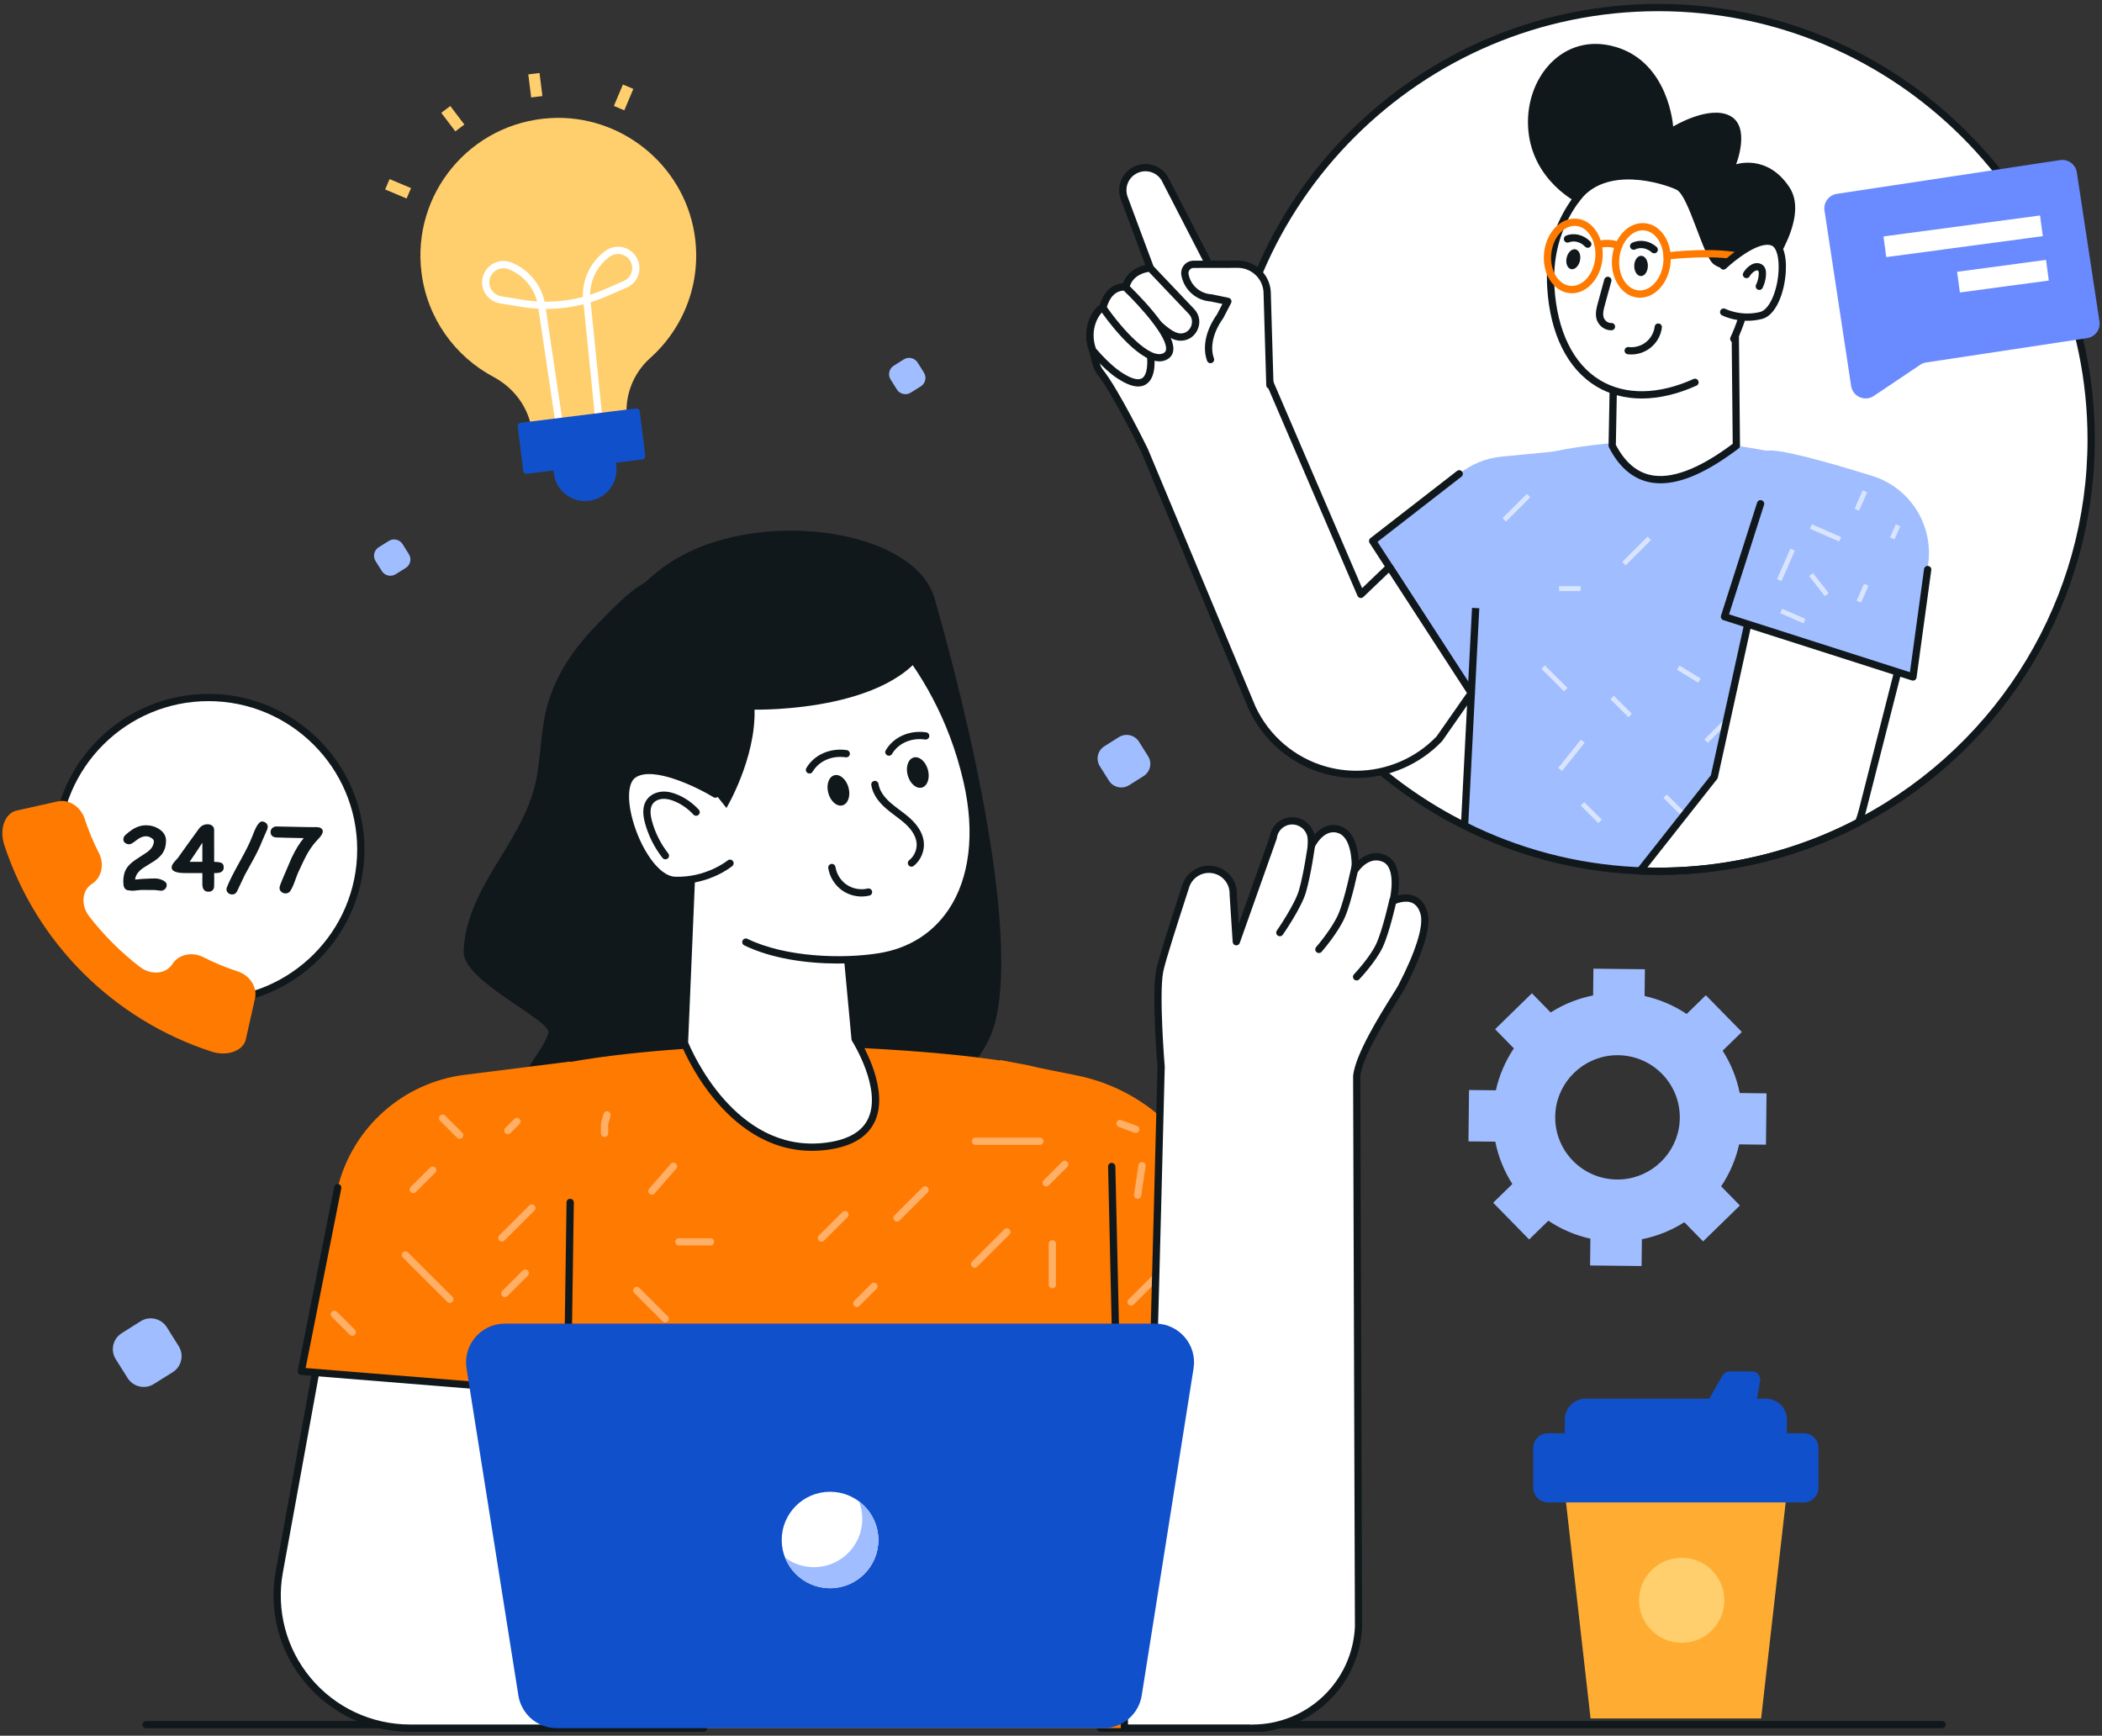 <svg width="379" height="313" viewBox="0 0 379 313" fill="none" xmlns="http://www.w3.org/2000/svg">
<rect x="0" y="0" width="379" height="313" fill="#333333" stroke="none"/>
<g clip-path="url(#clip0_3548_15588)">
<path d="M350.168 311.659H26.342C25.979 311.659 25.686 311.366 25.686 311.004C25.686 310.642 25.979 310.35 26.342 310.35H350.168C350.531 310.35 350.824 310.644 350.824 311.004C350.824 311.366 350.531 311.659 350.168 311.659Z" fill="#11181C"/>
<path d="M317.537 309.891L322.599 265.358H281.725L286.786 309.891H317.537Z" fill="#FFAD32"/>
<path d="M325.217 270.931H279.104C277.637 270.931 276.448 269.745 276.448 268.281V261.108C276.448 259.644 277.637 258.458 279.104 258.458H325.217C326.685 258.458 327.874 259.644 327.874 261.108V268.281C327.874 269.745 326.685 270.931 325.217 270.931Z" fill="#1150CB"/>
<path d="M318.388 264.694H285.933C283.835 264.694 282.135 262.997 282.135 260.904V256.009C282.135 253.915 283.837 252.219 285.933 252.219H318.388C320.487 252.219 322.187 253.917 322.187 256.009V260.904C322.187 262.997 320.487 264.694 318.388 264.694Z" fill="#1150CB"/>
<path d="M306.348 255.447H316.187L317.361 249.112C317.535 248.172 316.813 247.305 315.855 247.305H311.886C311.336 247.305 310.827 247.599 310.553 248.078L306.348 255.447Z" fill="#1150CB"/>
<path d="M303.219 296.252C307.464 296.252 310.906 292.817 310.906 288.581C310.906 284.345 307.464 280.911 303.219 280.911C298.973 280.911 295.531 284.345 295.531 288.581C295.531 292.817 298.973 296.252 303.219 296.252Z" fill="#FFCE6D"/>
<path d="M107.468 112.83C103.369 117.029 99.966 122.066 98.538 127.752C97.353 132.468 97.559 137.454 96.309 142.153C94.919 147.375 91.819 151.944 89.041 156.583C86.264 161.222 83.706 166.255 83.603 171.656C83.501 177.057 99.688 184.058 98.867 186.348C98.047 188.638 96.46 190.559 95.195 192.638C93.931 194.717 92.953 197.188 93.547 199.546C94.209 202.176 96.721 204.019 99.359 204.67C101.997 205.321 104.765 204.994 107.457 204.636C115.502 203.562 123.763 202.136 130.607 197.786C137.454 193.438 143.353 192.206 141.997 184.222C140.906 177.806 135.875 171.835 137.461 165.523C139.025 159.298 146.111 156.391 150.148 151.391C154.052 146.558 154.894 139.648 152.956 133.751C151.018 127.852 146.55 122.971 141.199 119.806C135.848 116.64 129.66 115.084 123.466 114.512C122.019 114.378 120.52 114.282 119.233 113.611C113.649 110.69 122.547 106.687 118.758 104.689C116.164 103.322 109.238 111.017 107.468 112.83Z" fill="#11181C"/>
<path d="M168.384 107.543C168.384 107.543 184.372 160.997 179.676 183.337C174.293 208.943 123.39 203.453 110.251 191.308C97.113 179.162 145.96 135.896 145.96 135.896L168.384 107.543Z" fill="#11181C"/>
<path d="M225.405 244.943L235.47 301.747C236.383 306.903 232.408 311.631 227.162 311.631H198.422L189.604 241.425L224.522 244.943" fill="white"/>
<path d="M227.162 312.285H198.422C198.092 312.285 197.812 312.04 197.772 311.712L188.954 241.506C188.929 241.308 188.995 241.109 189.135 240.966C189.275 240.825 189.472 240.751 189.67 240.772L224.588 244.292C224.734 244.307 224.863 244.367 224.963 244.458C225.052 244.379 225.163 244.32 225.29 244.298C225.645 244.237 225.988 244.473 226.05 244.828L236.114 301.632C236.583 304.281 235.859 306.982 234.127 309.042C232.397 311.104 229.858 312.285 227.162 312.285ZM199.003 310.976H227.162C229.468 310.976 231.641 309.965 233.123 308.201C234.606 306.437 235.226 304.128 234.823 301.862L224.84 245.518C224.726 245.58 224.594 245.611 224.456 245.596L190.358 242.158L199.003 310.976Z" fill="#11181C"/>
<path d="M227.523 247.935L218.553 215.042C214.709 204.228 205.46 196.22 194.189 193.945L180.319 191.146L186.102 247.935H227.523Z" fill="#FF7A00"/>
<path opacity="0.4" d="M205.121 216.183C205.089 216.183 205.057 216.181 205.025 216.176C204.666 216.123 204.418 215.789 204.473 215.432L205.265 210.107C205.318 209.748 205.653 209.501 206.01 209.556C206.369 209.609 206.617 209.943 206.562 210.299L205.77 215.625C205.721 215.949 205.441 216.183 205.121 216.183ZM204.785 204.304C204.709 204.304 204.634 204.291 204.558 204.264L201.727 203.225C201.387 203.1 201.213 202.723 201.338 202.384C201.463 202.044 201.841 201.87 202.181 201.995L205.012 203.034C205.352 203.159 205.526 203.536 205.401 203.876C205.303 204.14 205.051 204.304 204.785 204.304ZM203.949 235.441C203.781 235.441 203.612 235.376 203.486 235.248C203.229 234.992 203.229 234.578 203.486 234.322L207.751 230.066C208.007 229.809 208.423 229.809 208.68 230.066C208.937 230.323 208.937 230.736 208.68 230.992L204.414 235.248C204.284 235.378 204.117 235.441 203.949 235.441Z" fill="white"/>
<path d="M227.523 248.589H186.102C185.766 248.589 185.484 248.335 185.45 248.001L182.011 214.234C181.975 213.874 182.238 213.553 182.597 213.518C182.958 213.486 183.279 213.742 183.317 214.102L186.696 247.28H226.664L217.92 215.214C217.825 214.865 218.031 214.504 218.381 214.41C218.731 214.316 219.092 214.521 219.187 214.87L228.156 247.763C228.209 247.959 228.169 248.171 228.045 248.333C227.92 248.493 227.727 248.589 227.523 248.589Z" fill="#11181C"/>
<path d="M138.429 188.563C129.773 188.618 112.885 189.384 99.677 192.094C91.446 193.785 92.766 200.614 91.945 208.958L86.436 311.63H202.745L200.449 210.356C200.243 201.35 193.769 193.715 184.902 192.013C170.587 189.267 147.752 188.504 138.429 188.563Z" fill="#FF7A00"/>
<g opacity="0.4">
<path d="M117.546 215.442C117.393 215.442 117.24 215.389 117.117 215.281C116.843 215.044 116.812 214.631 117.051 214.357L120.934 209.886C121.171 209.613 121.586 209.582 121.861 209.82C122.135 210.058 122.165 210.471 121.927 210.744L118.043 215.215C117.913 215.366 117.729 215.442 117.546 215.442ZM128.111 224.593H122.409C122.046 224.593 121.753 224.301 121.753 223.939C121.753 223.576 122.046 223.284 122.409 223.284H128.111C128.474 223.284 128.768 223.576 128.768 223.939C128.768 224.299 128.474 224.593 128.111 224.593ZM161.734 220.284C161.566 220.284 161.398 220.22 161.271 220.092C161.014 219.835 161.014 219.422 161.271 219.166L166.338 214.11C166.596 213.853 167.01 213.853 167.267 214.11C167.524 214.367 167.524 214.78 167.267 215.036L162.2 220.092C162.071 220.22 161.903 220.284 161.734 220.284ZM187.484 206.46H175.89C175.527 206.46 175.234 206.168 175.234 205.806C175.234 205.443 175.527 205.151 175.89 205.151H187.484C187.848 205.151 188.141 205.443 188.141 205.806C188.141 206.166 187.848 206.46 187.484 206.46ZM175.734 228.613C175.565 228.613 175.397 228.549 175.27 228.421C175.013 228.164 175.013 227.751 175.27 227.495L181.086 221.692C181.343 221.435 181.757 221.435 182.015 221.692C182.272 221.948 182.272 222.361 182.015 222.618L176.199 228.421C176.07 228.549 175.902 228.613 175.734 228.613ZM148.106 223.925C147.938 223.925 147.769 223.861 147.643 223.733C147.386 223.476 147.386 223.063 147.643 222.807L151.889 218.57C152.147 218.313 152.561 218.313 152.818 218.57C153.075 218.826 153.075 219.239 152.818 219.496L148.571 223.733C148.443 223.861 148.274 223.925 148.106 223.925ZM109.002 205.032C108.639 205.032 108.346 204.74 108.346 204.378V202.683C108.346 202.625 108.353 202.568 108.368 202.512L108.815 200.876C108.911 200.527 109.272 200.32 109.62 200.416C109.97 200.51 110.176 200.871 110.081 201.22L109.658 202.77V204.378C109.658 204.74 109.365 205.032 109.002 205.032ZM119.932 238.47C119.764 238.47 119.596 238.406 119.469 238.278L114.349 233.171C114.092 232.915 114.092 232.501 114.349 232.245C114.604 231.988 115.02 231.988 115.277 232.245L120.397 237.352C120.654 237.608 120.654 238.021 120.397 238.278C120.267 238.406 120.098 238.47 119.932 238.47ZM154.489 235.69C154.321 235.69 154.153 235.625 154.026 235.497C153.769 235.241 153.769 234.827 154.026 234.571L157.102 231.502C157.359 231.245 157.773 231.245 158.031 231.502C158.288 231.758 158.288 232.171 158.031 232.428L154.954 235.497C154.826 235.625 154.657 235.69 154.489 235.69ZM148.972 261.501C148.804 261.501 148.635 261.437 148.509 261.308L141.759 254.573C141.502 254.317 141.502 253.904 141.759 253.647C142.016 253.391 142.43 253.391 142.687 253.647L149.437 260.382C149.694 260.639 149.694 261.052 149.437 261.308C149.309 261.437 149.14 261.501 148.972 261.501ZM174.75 256.794C174.582 256.794 174.414 256.73 174.287 256.601C174.03 256.345 174.03 255.932 174.287 255.675L177.511 252.459C177.768 252.202 178.184 252.202 178.439 252.459C178.696 252.715 178.696 253.128 178.439 253.385L175.215 256.601C175.087 256.73 174.919 256.794 174.75 256.794ZM115.183 262.868C115.014 262.868 114.846 262.804 114.719 262.676C114.462 262.419 114.462 262.006 114.719 261.75L117.476 258.999C117.731 258.743 118.147 258.743 118.404 258.999C118.661 259.256 118.661 259.669 118.404 259.925L115.648 262.676C115.519 262.804 115.351 262.868 115.183 262.868ZM134.406 255.292C134.237 255.292 134.069 255.228 133.942 255.1L128.501 249.669C128.244 249.412 128.244 248.999 128.501 248.742C128.758 248.486 129.172 248.486 129.429 248.742L134.871 254.174C135.128 254.43 135.128 254.843 134.871 255.1C134.742 255.228 134.574 255.292 134.406 255.292ZM187.362 281.624C186.999 281.624 186.706 281.33 186.706 280.969V273.435C186.706 273.072 186.999 272.78 187.362 272.78C187.725 272.78 188.018 273.074 188.018 273.435V280.969C188.018 281.332 187.723 281.624 187.362 281.624ZM176.348 295.505C176.18 295.505 176.011 295.441 175.885 295.312L171.852 291.288C171.595 291.032 171.595 290.619 171.852 290.362C172.109 290.106 172.523 290.106 172.78 290.362L176.813 294.386C177.07 294.643 177.07 295.056 176.813 295.312C176.685 295.441 176.516 295.505 176.348 295.505ZM159.354 297.87H150.927C150.564 297.87 150.271 297.576 150.271 297.216C150.271 296.856 150.564 296.561 150.927 296.561H159.354C159.717 296.561 160.01 296.856 160.01 297.216C160.01 297.576 159.717 297.87 159.354 297.87ZM120.305 279.758C120.136 279.758 119.968 279.694 119.841 279.566C119.584 279.309 119.584 278.896 119.841 278.639L127.905 270.594C128.162 270.337 128.577 270.337 128.834 270.594C129.091 270.85 129.091 271.263 128.834 271.52L120.77 279.566C120.639 279.694 120.471 279.758 120.305 279.758ZM118.357 299.327C118.189 299.327 118.021 299.263 117.894 299.134L110.178 291.436C109.921 291.179 109.921 290.766 110.178 290.509C110.435 290.253 110.849 290.253 111.106 290.509L118.822 298.208C119.079 298.465 119.079 298.878 118.822 299.134C118.692 299.263 118.523 299.327 118.357 299.327ZM176.337 278.4C175.974 278.4 175.681 278.106 175.681 277.745V271.799C175.681 271.437 175.974 271.144 176.337 271.144C176.7 271.144 176.993 271.439 176.993 271.799V277.745C176.993 278.106 176.7 278.4 176.337 278.4ZM175.454 264.566C175.285 264.566 175.117 264.502 174.99 264.374C174.733 264.117 174.733 263.704 174.99 263.448L179.001 259.446C179.258 259.19 179.672 259.19 179.929 259.446C180.186 259.703 180.186 260.116 179.929 260.373L175.919 264.374C175.79 264.502 175.622 264.566 175.454 264.566ZM109.41 271.226C109.242 271.226 109.074 271.161 108.947 271.033L103.623 265.723C103.365 265.466 103.365 265.053 103.623 264.796C103.88 264.54 104.294 264.54 104.551 264.796L109.875 270.107C110.132 270.363 110.132 270.777 109.875 271.033C109.745 271.161 109.576 271.226 109.41 271.226ZM189.744 232.322C189.381 232.322 189.088 232.028 189.088 231.668V224.288C189.088 223.925 189.381 223.633 189.744 223.633C190.107 223.633 190.4 223.927 190.4 224.288V231.668C190.4 232.028 190.107 232.322 189.744 232.322ZM188.632 213.959C188.464 213.959 188.296 213.895 188.169 213.767C187.912 213.51 187.912 213.097 188.169 212.84L191.516 209.501C191.773 209.245 192.187 209.245 192.444 209.501C192.701 209.758 192.701 210.171 192.444 210.428L189.097 213.767C188.969 213.895 188.8 213.959 188.632 213.959Z" fill="white"/>
</g>
<path d="M202.745 312.285C202.389 312.285 202.096 312.002 202.089 311.646L199.793 210.371C199.786 210.009 200.071 209.709 200.434 209.701C200.799 209.716 201.098 209.98 201.105 210.341L203.401 311.617C203.408 311.98 203.123 312.278 202.76 312.287C202.754 312.285 202.748 312.285 202.745 312.285Z" fill="#11181C"/>
<path d="M129.539 279.902L126.865 311.634H73.942C58.986 311.634 47.683 298.121 50.358 283.441L59.273 234.518L95.122 238.082L91.7 279.009L129.539 279.902Z" fill="white"/>
<path d="M126.865 312.289H73.942C66.619 312.289 59.727 309.071 55.034 303.462C50.341 297.852 48.401 290.511 49.712 283.324L58.627 234.401C58.687 234.065 59.001 233.83 59.338 233.867L95.186 237.431C95.543 237.467 95.804 237.78 95.776 238.136L92.412 278.372L129.554 279.247C129.736 279.251 129.906 279.33 130.027 279.464C130.148 279.598 130.208 279.775 130.193 279.956L127.52 311.689C127.491 312.029 127.206 312.289 126.865 312.289ZM59.81 235.229L51.005 283.556C49.765 290.362 51.602 297.31 56.044 302.623C60.485 307.933 67.01 310.98 73.944 310.98H126.262L128.826 280.539L91.684 279.664C91.503 279.66 91.333 279.581 91.212 279.447C91.091 279.313 91.03 279.136 91.045 278.955L94.413 238.668L59.81 235.229Z" fill="#11181C"/>
<path d="M102.806 191.43L83.785 193.824C72.669 195.224 63.569 203.313 60.896 214.168L54.322 247.293L102.312 251.174L102.806 191.43Z" fill="#FF7A00"/>
<path opacity="0.4" d="M74.509 215.161C74.341 215.161 74.172 215.096 74.046 214.968C73.788 214.712 73.788 214.298 74.046 214.042L77.551 210.544C77.808 210.288 78.222 210.288 78.479 210.544C78.737 210.801 78.737 211.214 78.479 211.471L74.974 214.968C74.845 215.096 74.677 215.161 74.509 215.161ZM81.108 234.961C80.939 234.961 80.771 234.897 80.644 234.769L72.635 226.778C72.378 226.521 72.378 226.108 72.635 225.851C72.892 225.595 73.306 225.595 73.564 225.851L81.573 233.843C81.83 234.099 81.83 234.512 81.573 234.769C81.444 234.897 81.276 234.961 81.108 234.961ZM90.487 223.891C90.319 223.891 90.151 223.827 90.024 223.699C89.767 223.442 89.767 223.029 90.024 222.773L95.43 217.379C95.687 217.123 96.101 217.123 96.358 217.379C96.615 217.636 96.615 218.049 96.358 218.305L90.953 223.699C90.822 223.827 90.656 223.891 90.487 223.891ZM63.512 240.891C63.344 240.891 63.176 240.826 63.049 240.698L59.825 237.482C59.568 237.225 59.568 236.812 59.825 236.555C60.083 236.299 60.497 236.299 60.754 236.555L63.977 239.772C64.235 240.028 64.235 240.442 63.977 240.698C63.849 240.826 63.681 240.891 63.512 240.891ZM91.565 204.534C91.397 204.534 91.229 204.47 91.102 204.341C90.845 204.085 90.845 203.672 91.102 203.415L92.747 201.774C93.002 201.517 93.418 201.517 93.675 201.774C93.933 202.031 93.933 202.444 93.675 202.7L92.03 204.341C91.902 204.47 91.734 204.534 91.565 204.534ZM82.881 205.368C82.713 205.368 82.544 205.304 82.418 205.175L79.342 202.106C79.085 201.849 79.085 201.436 79.342 201.18C79.599 200.923 80.013 200.923 80.27 201.18L83.346 204.249C83.603 204.506 83.603 204.919 83.346 205.175C83.216 205.304 83.047 205.368 82.881 205.368ZM91.021 233.912C90.852 233.912 90.684 233.848 90.558 233.72C90.3 233.463 90.3 233.05 90.558 232.794L94.237 229.123C94.494 228.866 94.908 228.866 95.165 229.123C95.422 229.379 95.422 229.792 95.165 230.049L91.486 233.72C91.357 233.848 91.189 233.912 91.021 233.912Z" fill="white"/>
<path d="M102.312 251.828C102.295 251.828 102.276 251.828 102.259 251.827L54.269 247.946C54.081 247.931 53.911 247.838 53.798 247.688C53.684 247.539 53.641 247.35 53.677 247.165L60.251 214.04C60.321 213.685 60.665 213.453 61.022 213.525C61.378 213.595 61.608 213.94 61.538 214.295L55.108 246.699L101.666 250.463L102.15 216.828C102.155 216.466 102.456 216.157 102.815 216.183C103.178 216.189 103.467 216.485 103.462 216.847L102.968 251.181C102.966 251.362 102.889 251.534 102.753 251.657C102.634 251.768 102.475 251.828 102.312 251.828Z" fill="#11181C"/>
<path d="M207.32 268.903C208.322 234.039 209.358 192.425 209.358 192.425C209.358 192.425 208.283 179.378 209.088 175.142C209.5 173.003 212.195 164.752 213.805 159.773C214.102 158.873 214.664 158.123 215.397 157.591C216.133 157.059 217.025 156.753 217.98 156.753C220.474 156.753 222.471 158.822 222.365 161.311L222.917 169.824L229.578 151.041C229.814 149.12 231.582 147.775 233.499 148.054C234.339 148.177 235.091 148.605 235.609 149.207C236.143 149.818 236.449 150.595 236.449 151.452V152.499C236.449 152.499 238.323 148.483 241.543 149.616C244.763 150.76 244.36 156.785 244.36 156.785C244.36 156.785 246.574 153.431 249.654 154.838C252.69 156.217 251.238 162.278 251.202 162.461C251.465 162.339 255.597 160.462 256.769 164.68C257.635 167.806 254.528 174.469 252.7 177.987C252.017 179.323 245.076 189.444 244.63 194.002L244.954 293.384C244.471 303.592 236.035 311.634 225.795 311.634" fill="white"/>
<path d="M225.795 312.293C225.432 312.293 225.139 311.999 225.139 311.638C225.139 311.276 225.432 310.984 225.795 310.984C235.704 310.984 243.83 303.241 244.297 293.358L243.972 194.007C244.347 190.15 248.888 182.892 251.07 179.404C251.582 178.585 251.989 177.936 252.112 177.693C255.254 171.647 256.72 166.97 256.133 164.857C255.848 163.833 255.349 163.152 254.651 162.829C253.314 162.216 251.552 163.024 251.478 163.058C251.255 163.159 250.993 163.131 250.798 162.98C250.603 162.829 250.51 162.582 250.556 162.341C251.146 159.634 251.182 156.255 249.38 155.436C246.856 154.284 244.982 157.032 244.904 157.149C244.74 157.396 244.43 157.502 244.146 157.408C243.864 157.313 243.681 157.042 243.702 156.745C243.802 155.206 243.571 151.037 241.318 150.237C238.69 149.311 237.056 152.742 237.039 152.778C236.908 153.057 236.602 153.204 236.301 153.142C236.001 153.076 235.787 152.81 235.787 152.503V151.456C235.787 150.777 235.553 150.15 235.108 149.643C234.679 149.143 234.059 148.803 233.399 148.707C232.65 148.598 231.904 148.79 231.302 149.248C230.701 149.707 230.317 150.373 230.225 151.126C230.219 151.173 230.208 151.22 230.192 151.263L223.531 170.047C223.427 170.34 223.132 170.522 222.822 170.477C222.514 170.434 222.278 170.181 222.257 169.872L221.705 161.358C221.747 160.266 221.38 159.298 220.671 158.558C219.96 157.819 219.003 157.411 217.975 157.411C217.182 157.411 216.422 157.658 215.777 158.124C215.14 158.587 214.671 159.228 214.422 159.983L214.042 161.16C212.472 166.006 210.1 173.331 209.727 175.271C208.948 179.37 209.997 192.246 210.009 192.376C210.001 192.862 208.963 234.46 207.972 268.928C207.961 269.29 207.657 269.567 207.298 269.564C206.934 269.554 206.649 269.252 206.66 268.89C207.651 234.426 208.687 192.83 208.699 192.413C208.657 191.947 207.627 179.3 208.438 175.026C208.825 173.007 211.119 165.927 212.792 160.758L213.174 159.577C213.512 158.556 214.144 157.689 215.006 157.066C215.876 156.436 216.902 156.102 217.975 156.102C219.364 156.102 220.657 156.653 221.618 157.653C222.577 158.651 223.074 159.962 223.015 161.343L223.357 166.604L228.929 150.892C229.081 149.816 229.639 148.866 230.503 148.207C231.387 147.534 232.482 147.251 233.586 147.411C234.57 147.554 235.462 148.043 236.099 148.786C236.54 149.29 236.84 149.877 236.99 150.511C238.075 149.298 239.729 148.288 241.752 149.003C244.243 149.888 244.857 153.086 244.991 155.114C246.177 154.116 247.941 153.342 249.919 154.246C252.545 155.44 252.377 159.298 252.046 161.477C252.904 161.26 254.097 161.135 255.196 161.639C256.262 162.129 257.001 163.093 257.395 164.506C258.27 167.664 255.638 173.747 253.275 178.291C253.125 178.582 252.749 179.185 252.178 180.096C250.215 183.234 245.617 190.582 245.275 194.068L245.602 293.384C245.11 304.002 236.407 312.293 225.795 312.293Z" fill="#11181C"/>
<path d="M244.358 156.179C244.358 156.179 243.123 162.273 241.917 165.083C240.711 167.894 237.803 171.209 237.803 171.209" fill="white"/>
<path d="M237.803 171.862C237.65 171.862 237.495 171.809 237.372 171.699C237.099 171.462 237.071 171.047 237.309 170.775C237.338 170.743 240.162 167.504 241.314 164.823C242.481 162.107 243.704 156.108 243.715 156.047C243.787 155.692 244.133 155.464 244.488 155.534C244.844 155.606 245.073 155.951 245.001 156.306C244.95 156.557 243.74 162.497 242.52 165.338C241.286 168.211 238.419 171.498 238.296 171.635C238.168 171.786 237.986 171.862 237.803 171.862Z" fill="#11181C"/>
<path d="M251.157 162.341C251.157 162.341 249.922 167.94 248.716 170.522C247.51 173.105 244.602 176.15 244.602 176.15" fill="white"/>
<path d="M244.602 176.804C244.439 176.804 244.277 176.744 244.15 176.623C243.887 176.374 243.878 175.959 244.127 175.697C244.156 175.667 246.975 172.697 248.122 170.243C249.285 167.757 250.505 162.254 250.518 162.199C250.596 161.846 250.947 161.62 251.301 161.701C251.654 161.778 251.879 162.127 251.8 162.482C251.749 162.714 250.537 168.181 249.312 170.8C248.073 173.448 245.199 176.474 245.078 176.603C244.948 176.736 244.776 176.804 244.602 176.804Z" fill="#11181C"/>
<path d="M236.449 152.499C236.449 152.499 235.765 157.506 234.844 160.709C234.055 163.448 230.765 168.177 230.765 168.177" fill="white"/>
<path d="M230.764 168.834C230.635 168.834 230.505 168.796 230.389 168.717C230.09 168.511 230.017 168.102 230.225 167.806C230.257 167.759 233.462 163.133 234.21 160.53C235.108 157.406 235.789 152.461 235.797 152.41C235.846 152.052 236.175 151.799 236.536 151.85C236.895 151.899 237.147 152.229 237.098 152.587C237.069 152.793 236.396 157.677 235.472 160.89C234.662 163.701 231.439 168.355 231.302 168.551C231.176 168.736 230.972 168.834 230.764 168.834Z" fill="#11181C"/>
<path d="M215.205 246.765L205.857 305.745C205.324 309.142 202.382 311.638 198.942 311.638H100.387C96.939 311.638 94.008 309.14 93.465 305.745L84.118 246.765C83.445 242.53 86.734 238.687 91.032 238.687H208.292C212.597 238.687 215.88 242.53 215.205 246.765Z" fill="#1150CB"/>
<path d="M149.66 286.4C154.473 286.4 158.375 282.508 158.375 277.706C158.375 272.904 154.473 269.011 149.66 269.011C144.847 269.011 140.946 272.904 140.946 277.706C140.946 282.508 144.847 286.4 149.66 286.4Z" fill="white"/>
<path d="M158.378 277.704C158.378 282.507 154.474 286.4 149.662 286.4C145.977 286.4 142.827 284.121 141.549 280.89C143.001 281.963 144.805 282.61 146.756 282.61C151.57 282.61 155.472 278.717 155.472 273.914C155.472 272.787 155.263 271.722 154.877 270.735C157.004 272.325 158.378 274.847 158.378 277.704Z" fill="#A0BDFF"/>
<path d="M152.307 167.236L154.183 187.365C154.183 187.365 165.527 205.079 148.39 206.773C131.254 208.468 123.409 188.069 123.409 188.069L124.844 154.023L152.307 167.236Z" fill="white"/>
<path d="M146.404 207.53C130.38 207.53 122.874 188.507 122.797 188.305C122.764 188.222 122.749 188.131 122.753 188.042L124.188 153.997C124.198 153.776 124.317 153.576 124.506 153.463C124.695 153.35 124.929 153.34 125.128 153.435L152.591 166.648C152.799 166.748 152.939 166.948 152.96 167.178L154.82 187.152C155.569 188.361 160.454 196.651 157.675 202.367C156.268 205.259 153.166 206.962 148.454 207.428C147.756 207.496 147.072 207.53 146.404 207.53ZM124.071 187.958C124.757 189.625 132.574 207.681 148.325 206.125C152.551 205.708 155.3 204.251 156.493 201.797C159.116 196.411 153.684 187.807 153.629 187.72C153.572 187.631 153.538 187.531 153.529 187.427L151.689 167.666L125.461 155.048L124.071 187.958Z" fill="#11181C"/>
<path d="M124.956 158.455C123.778 157.136 122.689 155.719 121.706 154.212C117.296 147.447 114.133 139.497 109.607 131.482L149.823 104.201C150.666 104.714 168.704 115.901 174.395 140.978C178.303 158.2 171.303 170.466 158.624 172.522C151.137 173.737 141.055 173.092 134.483 169.885" fill="white"/>
<path d="M151.067 173.754C145.296 173.754 139.002 172.82 134.194 170.477C133.869 170.319 133.733 169.926 133.893 169.602C134.052 169.277 134.445 169.144 134.771 169.302C141.57 172.618 151.846 172.964 158.518 171.881C163.81 171.022 168.123 168.327 170.992 164.086C174.841 158.392 175.822 150.239 173.756 141.127C168.496 117.955 152.504 106.721 149.836 104.987L110.473 131.689C112.263 134.9 113.844 138.096 115.377 141.191C117.612 145.706 119.722 149.971 122.256 153.857C123.209 155.319 124.281 156.719 125.445 158.023C125.687 158.292 125.663 158.707 125.393 158.947C125.122 159.188 124.708 159.164 124.466 158.894C123.258 157.543 122.144 156.089 121.157 154.572C118.58 150.62 116.453 146.323 114.201 141.77C112.594 138.522 110.93 135.162 109.036 131.806C108.867 131.51 108.956 131.134 109.238 130.944L149.454 103.663C149.668 103.518 149.946 103.512 150.165 103.646C150.944 104.12 169.292 115.529 175.036 140.838C177.184 150.305 176.134 158.821 172.081 164.818C169.006 169.366 164.389 172.256 158.73 173.173C156.44 173.541 153.814 173.754 151.067 173.754Z" fill="#11181C"/>
<path d="M128.991 143.202L130.983 145.704C130.983 145.704 136.274 136.822 136.049 127.969C136.049 127.969 163.181 128.582 168.142 114.58C174.607 96.33 136.268 89.09 118.835 102.852C99.667 117.985 101.743 144.21 99.03 162.237C96.317 180.264 96.992 175.208 102.602 180.393C109.153 186.448 122.539 184.313 122.539 184.313L124.863 158.538L128.991 143.202Z" fill="#11181C"/>
<path d="M131.621 155.668C131.621 155.668 127.658 158.958 121.698 158.755C115.736 158.549 109.958 142.436 114.262 139.642C118.565 136.849 128.991 143.204 128.991 143.204" fill="white"/>
<path d="M122.239 159.417C122.053 159.417 121.864 159.413 121.675 159.407C117.865 159.277 114.345 153.729 112.836 148.315C111.575 143.793 111.974 140.344 113.904 139.092C118.501 136.107 128.894 142.376 129.333 142.642C129.643 142.831 129.739 143.232 129.55 143.542C129.361 143.851 128.957 143.947 128.648 143.761C125.846 142.053 117.862 138.084 114.619 140.189C113.237 141.087 113.035 144.138 114.101 147.964C115.466 152.863 118.69 157.994 121.721 158.098C127.334 158.298 131.163 155.195 131.203 155.163C131.481 154.932 131.895 154.97 132.127 155.249C132.358 155.527 132.32 155.94 132.042 156.17C131.876 156.308 128.062 159.417 122.239 159.417Z" fill="#11181C"/>
<path d="M125.512 146.453C124.555 145.402 123.379 144.553 122.08 143.976C121.265 143.614 120.384 143.355 119.493 143.4C118.603 143.446 117.701 143.827 117.175 144.546C116.43 145.562 116.584 146.968 116.909 148.185C117.499 150.405 118.548 152.501 119.972 154.306" fill="white"/>
<path d="M119.974 154.963C119.779 154.963 119.586 154.878 119.458 154.714C117.987 152.848 116.886 150.65 116.275 148.356C115.791 146.536 115.912 145.164 116.648 144.163C117.253 143.336 118.306 142.808 119.463 142.75C120.35 142.706 121.293 142.912 122.35 143.382C123.725 143.993 124.988 144.904 125.999 146.015C126.243 146.283 126.223 146.696 125.954 146.939C125.686 147.183 125.272 147.162 125.028 146.896C124.137 145.917 123.025 145.115 121.815 144.578C120.953 144.195 120.204 144.021 119.529 144.057C118.764 144.095 118.083 144.423 117.709 144.934C117.223 145.596 117.17 146.606 117.546 148.02C118.111 150.145 119.129 152.178 120.49 153.904C120.715 154.189 120.666 154.601 120.38 154.825C120.259 154.916 120.115 154.963 119.974 154.963Z" fill="#11181C"/>
<path d="M151.9 145.231C152.908 144.961 153.397 143.526 152.992 142.027C152.588 140.528 151.444 139.532 150.436 139.802C149.429 140.073 148.94 141.507 149.344 143.006C149.749 144.505 150.893 145.502 151.9 145.231Z" fill="#11181C"/>
<path d="M145.954 138.835C147.225 136.675 149.836 135.524 152.581 135.915L145.954 138.835Z" fill="white"/>
<path d="M145.952 139.49C145.839 139.49 145.726 139.461 145.622 139.399C145.31 139.216 145.204 138.814 145.387 138.503C146.798 136.107 149.656 134.836 152.672 135.266C153.031 135.317 153.281 135.649 153.23 136.007C153.179 136.366 152.844 136.615 152.487 136.564C149.999 136.205 147.658 137.232 146.52 139.167C146.397 139.375 146.177 139.49 145.952 139.49Z" fill="#11181C"/>
<path d="M166.217 142.024C167.224 141.753 167.713 140.319 167.309 138.82C166.904 137.321 165.76 136.325 164.753 136.595C163.745 136.866 163.256 138.3 163.661 139.799C164.065 141.298 165.209 142.294 166.217 142.024Z" fill="#11181C"/>
<path d="M160.271 135.628C161.542 133.468 164.153 132.317 166.898 132.708L160.271 135.628Z" fill="white"/>
<path d="M160.271 136.282C160.158 136.282 160.044 136.254 159.94 136.192C159.628 136.009 159.522 135.607 159.706 135.296C161.116 132.9 163.973 131.628 166.991 132.059C167.35 132.11 167.6 132.442 167.548 132.8C167.497 133.158 167.163 133.409 166.805 133.356C164.321 133 161.976 134.024 160.838 135.96C160.715 136.167 160.496 136.282 160.271 136.282Z" fill="#11181C"/>
<path d="M157.747 141.47C157.978 142.968 158.978 144.242 160.116 145.245C161.254 146.249 162.557 147.054 163.678 148.077C164.799 149.099 165.76 150.414 165.915 151.922C166.059 153.316 165.444 154.767 164.342 155.636" fill="white"/>
<path d="M164.342 156.291C164.147 156.291 163.956 156.206 163.828 156.042C163.603 155.759 163.652 155.346 163.935 155.121C164.862 154.391 165.384 153.161 165.263 151.988C165.115 150.548 164.079 149.33 163.236 148.56C162.672 148.047 162.067 147.594 161.424 147.113C160.844 146.679 160.243 146.23 159.681 145.734C158.191 144.419 157.321 143.017 157.098 141.567C157.044 141.208 157.289 140.874 157.649 140.82C158.004 140.765 158.342 141.01 158.397 141.367C158.571 142.506 159.297 143.644 160.551 144.751C161.073 145.211 161.627 145.626 162.213 146.064C162.852 146.541 163.512 147.036 164.122 147.592C165.573 148.915 166.42 150.388 166.569 151.854C166.734 153.461 166.019 155.146 164.75 156.147C164.627 156.246 164.484 156.291 164.342 156.291Z" fill="#11181C"/>
<path d="M155.366 161.669C154.162 161.669 152.952 161.314 151.954 160.647C150.57 159.72 149.594 158.185 149.341 156.542C149.286 156.183 149.532 155.849 149.889 155.794C150.248 155.74 150.583 155.985 150.638 156.342C150.836 157.628 151.6 158.832 152.685 159.558C153.769 160.284 155.176 160.535 156.444 160.232C156.796 160.15 157.151 160.364 157.236 160.716C157.321 161.067 157.104 161.422 156.751 161.507C156.299 161.616 155.832 161.669 155.366 161.669Z" fill="#11181C"/>
<path d="M220.947 79.237C220.947 109.649 238.417 135.996 263.903 148.818C263.95 148.846 264.005 148.873 264.059 148.894C273.379 153.563 283.761 156.419 294.754 157C296.153 157.075 297.575 157.117 298.995 157.117C303.531 157.117 307.983 156.734 312.307 155.981C320.659 154.557 328.556 151.804 335.768 147.943C360.334 134.832 377.05 108.979 377.05 79.237C377.05 36.226 342.102 1.364 298.995 1.364C255.888 1.364 220.947 36.226 220.947 79.237Z" fill="white"/>
<path d="M281.139 81.338L270.747 82.341C267.953 82.611 265.296 83.69 263.107 85.445L247.493 97.564L266.85 127.397L289.636 103.619L281.139 81.338Z" fill="#A0BDFF"/>
<path d="M266.85 128.051C266.829 128.051 266.809 128.051 266.788 128.048C266.587 128.029 266.408 127.919 266.298 127.752L246.941 97.918C246.755 97.634 246.82 97.254 247.088 97.045L262.702 84.926C262.987 84.704 263.4 84.754 263.623 85.041C263.846 85.326 263.793 85.737 263.507 85.96L248.37 97.711L266.949 126.344L289.159 103.165C289.411 102.903 289.825 102.895 290.087 103.144C290.35 103.393 290.36 103.808 290.108 104.07L267.323 127.848C267.2 127.98 267.028 128.051 266.85 128.051Z" fill="#11181C"/>
<path d="M263.903 148.818C263.95 148.846 264.005 148.873 264.059 148.894C273.379 153.563 283.761 156.419 294.754 157C296.153 157.075 297.575 157.117 298.995 157.117C303.531 157.117 307.983 156.734 312.307 155.981C320.659 154.557 328.556 151.804 335.768 147.943L335.494 89.718C335.48 86.911 333.552 84.481 330.827 83.823C321.824 81.645 307.132 79.099 302.116 79.242C282.169 79.81 275.156 82.515 270.435 84.411C268.219 85.294 266.737 87.396 266.627 89.778L263.903 148.818Z" fill="#A0BDFF"/>
<path opacity="0.6" d="M302.817 120.02L302.359 120.764L306.181 123.105L306.639 122.36L302.817 120.02Z" fill="white"/>
<path opacity="0.6" d="M312.881 127.778L307.306 133.341L307.925 133.958L313.5 128.395L312.881 127.778Z" fill="white"/>
<path opacity="0.6" d="M300.539 143.262L299.92 143.88L302.987 146.94L303.606 146.323L300.539 143.262Z" fill="white"/>
<path opacity="0.6" d="M317.876 149.802L311.788 155.877L312.407 156.495L318.495 150.42L317.876 149.802Z" fill="white"/>
<path opacity="0.6" d="M285.036 133.387L280.958 138.492L281.643 139.036L285.721 133.932L285.036 133.387Z" fill="white"/>
<path opacity="0.6" d="M278.545 119.99L277.926 120.608L281.999 124.671L282.618 124.053L278.545 119.99Z" fill="white"/>
<path opacity="0.6" d="M284.988 105.711H281.108V106.585H284.988V105.711Z" fill="white"/>
<path opacity="0.6" d="M275.302 89.059L270.914 93.437L271.533 94.055L275.921 89.677L275.302 89.059Z" fill="white"/>
<path opacity="0.6" d="M297.069 96.768L292.501 101.326L293.12 101.944L297.688 97.386L297.069 96.768Z" fill="white"/>
<path opacity="0.6" d="M285.643 144.648L285.024 145.266L288.197 148.431L288.816 147.813L285.643 144.648Z" fill="white"/>
<path opacity="0.6" d="M325.32 137.132L322.669 139.777L323.288 140.395L325.939 137.75L325.32 137.132Z" fill="white"/>
<path opacity="0.6" d="M290.99 125.471L290.371 126.089L293.614 129.324L294.233 128.706L290.99 125.471Z" fill="white"/>
<path d="M265.411 109.615L263.41 148.868L264.72 148.934L266.722 109.682L265.411 109.615Z" fill="#11181C"/>
<path d="M290.685 80.374L291.152 55.927H312.837C312.837 55.927 313.083 80.201 313.075 80.357C302.801 88.139 295.054 88.927 290.685 80.374Z" fill="white"/>
<path d="M299.42 87.154C298.652 87.154 297.913 87.073 297.202 86.911C294.262 86.239 291.872 84.14 290.101 80.67C290.052 80.574 290.027 80.469 290.029 80.361L290.494 55.914C290.502 55.557 290.793 55.27 291.15 55.27H312.835C313.194 55.27 313.487 55.559 313.491 55.919C313.565 63.224 313.737 80.227 313.729 80.385C313.72 80.58 313.625 80.761 313.47 80.878C307.921 85.085 303.294 87.154 299.42 87.154ZM291.345 80.221C292.922 83.242 294.992 85.062 297.495 85.636C301.279 86.5 306.299 84.615 312.417 80.033C312.4 77.854 312.266 64.405 312.186 56.584H291.795L291.345 80.221Z" fill="#11181C"/>
<path d="M312.61 61.094C317.261 51.256 316.673 36.513 316.673 36.513L293.493 27.942C293.026 28.386 278.612 35.045 279.622 51.803C280.632 68.561 292.031 75.084 305.618 68.944" fill="white"/>
<path d="M296.021 71.862C293.02 71.862 290.244 71.138 287.834 69.687C282.621 66.55 279.471 60.213 278.966 51.843C278.357 41.754 283.241 33.162 292.714 27.654C292.893 27.548 293.02 27.478 293.077 27.437C293.258 27.265 293.483 27.244 293.718 27.331L316.898 35.902C317.146 35.994 317.316 36.226 317.325 36.49C317.35 37.099 317.866 51.509 313.2 61.377C313.045 61.705 312.655 61.845 312.326 61.69C311.999 61.535 311.857 61.145 312.012 60.818C316.098 52.175 316.072 39.473 316.025 36.975L293.566 28.672C293.51 28.705 293.445 28.742 293.372 28.786C284.349 34.034 279.696 42.195 280.273 51.765C280.751 59.692 283.674 65.659 288.507 68.566C293.029 71.287 299.008 71.211 305.342 68.347C305.673 68.198 306.062 68.344 306.21 68.674C306.359 69.004 306.214 69.391 305.883 69.542C302.464 71.087 299.121 71.86 296.021 71.862Z" fill="#11181C"/>
<path d="M284.871 47.017C285.095 46.033 284.74 45.113 284.078 44.963C283.416 44.813 282.698 45.49 282.474 46.475C282.25 47.459 282.605 48.379 283.267 48.529C283.929 48.678 284.647 48.002 284.871 47.017Z" fill="#11181C"/>
<path d="M282.629 43.095C283.844 42.619 285.283 42.987 286.278 44.027L282.629 43.095Z" fill="white"/>
<path d="M286.278 44.681C286.104 44.681 285.932 44.613 285.803 44.479C284.99 43.63 283.839 43.325 282.869 43.704C282.53 43.836 282.15 43.67 282.018 43.332C281.885 42.995 282.052 42.615 282.39 42.483C283.857 41.91 285.57 42.338 286.754 43.572C287.004 43.834 286.994 44.247 286.733 44.498C286.603 44.623 286.44 44.681 286.278 44.681Z" fill="#11181C"/>
<path d="M311.035 47.798C311.035 47.798 310.98 48.998 309.027 47.677C307.072 46.355 304.5 35.281 302.288 34.215C300.076 33.149 289.274 29.58 284.538 36.609C284.538 36.609 276.357 32.721 275.559 23.443C274.761 14.164 281.804 5.61 291.377 8.48C300.952 11.349 301.676 22.813 301.676 22.813C301.676 22.813 308.133 18.887 311.927 20.887C315.724 22.885 313.026 29.631 313.026 29.631C313.026 29.631 318.619 27.695 322.638 33.761C326.658 39.826 317.781 50.694 317.781 50.694L311.035 47.798Z" fill="#11181C"/>
<path d="M295.695 53.688C295.555 53.688 295.414 53.68 295.272 53.667C292.368 53.38 290.301 50.137 290.67 46.438C290.844 44.678 291.536 43.069 292.619 41.906C293.748 40.695 295.162 40.112 296.605 40.248C298.046 40.39 299.318 41.244 300.186 42.653C301.02 44.004 301.381 45.717 301.207 47.477C301.033 49.237 300.341 50.846 299.258 52.009C298.238 53.101 296.989 53.688 295.695 53.688ZM296.185 41.538C295.259 41.538 294.342 41.978 293.58 42.799C292.691 43.751 292.122 45.091 291.974 46.566C291.679 49.547 293.215 52.146 295.4 52.363C296.423 52.469 297.452 52.022 298.295 51.118C299.184 50.166 299.753 48.826 299.9 47.351C300.048 45.876 299.751 44.451 299.068 43.342C298.42 42.289 297.499 41.656 296.476 41.556C296.378 41.544 296.281 41.538 296.185 41.538ZM283.424 52.88C283.285 52.88 283.143 52.873 283.001 52.859C281.56 52.718 280.288 51.863 279.42 50.454C278.586 49.103 278.225 47.39 278.399 45.63C278.573 43.87 279.265 42.261 280.348 41.099C281.477 39.888 282.889 39.305 284.334 39.441C285.775 39.582 287.047 40.437 287.915 41.846C288.749 43.197 289.11 44.91 288.936 46.67C288.762 48.43 288.07 50.039 286.987 51.201C285.967 52.293 284.718 52.88 283.424 52.88ZM283.914 40.731C282.988 40.731 282.071 41.171 281.309 41.991C280.42 42.944 279.851 44.283 279.703 45.759C279.556 47.234 279.853 48.658 280.535 49.767C281.184 50.82 282.105 51.454 283.128 51.554C284.154 51.656 285.179 51.212 286.022 50.309C286.911 49.356 287.48 48.017 287.628 46.541C287.775 45.066 287.478 43.642 286.796 42.533C286.147 41.48 285.226 40.846 284.203 40.746C284.107 40.737 284.011 40.731 283.914 40.731Z" fill="#FF7A00"/>
<path d="M297.117 47.977C297.135 46.968 296.6 46.139 295.921 46.127C295.243 46.115 294.678 46.923 294.66 47.933C294.642 48.942 295.177 49.77 295.856 49.783C296.534 49.795 297.099 48.986 297.117 47.977Z" fill="#11181C"/>
<path d="M294.551 44.381C295.726 43.813 297.189 44.066 298.263 45.026L294.551 44.381Z" fill="white"/>
<path d="M298.263 45.681C298.108 45.681 297.951 45.627 297.826 45.515C296.949 44.732 295.777 44.519 294.839 44.972C294.514 45.13 294.12 44.995 293.962 44.668C293.803 44.344 293.939 43.951 294.266 43.793C295.684 43.108 297.425 43.4 298.702 44.538C298.972 44.779 298.995 45.193 298.753 45.462C298.622 45.608 298.443 45.681 298.263 45.681Z" fill="#11181C"/>
<path d="M314.663 47.173C314.599 47.173 314.533 47.164 314.467 47.143C309.897 45.721 300.746 46.792 300.655 46.803C300.294 46.851 299.968 46.59 299.925 46.232C299.881 45.873 300.139 45.547 300.498 45.504C300.884 45.456 310.02 44.387 314.858 45.892C315.204 46 315.397 46.368 315.289 46.713C315.202 46.994 314.943 47.173 314.663 47.173Z" fill="#FF7A00"/>
<path d="M310.746 47.962C310.746 47.962 316.522 42.474 319.653 43.665C322.784 44.855 321.322 55.934 317.547 56.883C313.771 57.834 310.787 56.278 310.787 56.278" fill="white"/>
<path d="M315.045 57.847C312.419 57.847 310.583 56.91 310.483 56.859C310.161 56.691 310.038 56.297 310.205 55.978C310.371 55.657 310.768 55.532 311.09 55.699C311.118 55.714 313.916 57.121 317.386 56.249C318.987 55.846 320.464 52.569 320.678 48.941C320.821 46.492 320.317 44.617 319.418 44.276C317.172 43.423 312.721 46.989 311.198 48.435C310.935 48.685 310.519 48.675 310.269 48.413C310.02 48.151 310.029 47.737 310.292 47.487C310.914 46.896 316.469 41.75 319.885 43.051C321.387 43.623 322.173 45.853 321.986 49.017C321.765 52.761 320.224 56.883 317.705 57.517C316.762 57.757 315.866 57.847 315.045 57.847Z" fill="#11181C"/>
<path d="M317.214 52.29C317.117 52.29 317.019 52.269 316.927 52.224C316.601 52.065 316.465 51.673 316.624 51.348C316.913 50.756 317.083 50.094 317.114 49.435C317.134 48.984 317.038 48.847 316.995 48.809C316.942 48.762 316.828 48.741 316.717 48.76C316.569 48.785 316.403 48.864 316.212 49.005C315.909 49.226 315.652 49.513 315.465 49.834C315.283 50.147 314.883 50.252 314.569 50.073C314.255 49.892 314.147 49.49 314.329 49.179C314.607 48.702 314.989 48.275 315.435 47.949C315.796 47.685 316.146 47.526 316.503 47.468C317.008 47.387 317.518 47.521 317.866 47.832C318.277 48.196 318.458 48.741 318.424 49.498C318.384 50.333 318.169 51.173 317.802 51.924C317.69 52.154 317.456 52.29 317.214 52.29Z" fill="#11181C"/>
<path d="M291.846 45.015C291.732 45.015 291.617 44.985 291.513 44.925C290.547 44.355 288.849 44.585 288.278 44.723C287.926 44.808 287.571 44.591 287.486 44.24C287.401 43.889 287.616 43.534 287.968 43.45C288.072 43.423 290.554 42.836 292.18 43.797C292.492 43.98 292.596 44.382 292.411 44.693C292.288 44.9 292.071 45.015 291.846 45.015Z" fill="#FF7A00"/>
<path d="M289.896 50.56C289.511 51.967 289.127 53.374 288.741 54.784C288.509 55.633 288.276 56.516 288.493 57.342C288.711 58.17 289.516 58.925 290.549 58.906" fill="white"/>
<path d="M290.507 59.56C289.123 59.56 288.129 58.534 287.858 57.508C287.592 56.495 287.877 55.45 288.108 54.61L289.263 50.386C289.359 50.037 289.721 49.832 290.068 49.926C290.418 50.02 290.624 50.381 290.53 50.73L289.375 54.953C289.176 55.678 288.951 56.5 289.129 57.174C289.269 57.706 289.813 58.281 290.537 58.249C290.914 58.228 291.199 58.53 291.207 58.891C291.214 59.253 290.925 59.551 290.564 59.558C290.545 59.56 290.526 59.56 290.507 59.56Z" fill="#11181C"/>
<path d="M294.126 63.922C293.916 63.922 293.704 63.91 293.495 63.886C293.135 63.844 292.876 63.518 292.918 63.16C292.959 62.801 293.287 62.541 293.646 62.584C294.75 62.713 295.881 62.394 296.754 61.711C297.628 61.026 298.206 60.004 298.342 58.906C298.388 58.545 298.715 58.289 299.074 58.336C299.433 58.381 299.689 58.708 299.645 59.066C299.465 60.505 298.707 61.845 297.563 62.739C296.588 63.505 295.363 63.922 294.126 63.922Z" fill="#11181C"/>
<path d="M295.714 157.041C296.798 157.088 297.896 157.117 298.995 157.117C303.531 157.117 307.983 156.734 312.307 155.981C320.411 154.598 328.084 151.968 335.117 148.286C335.391 147.594 335.618 146.89 335.804 146.164L345.129 109.549L317.104 103.593L309.089 140.085L295.714 157.041Z" fill="white"/>
<path d="M298.995 157.771C297.94 157.771 296.826 157.745 295.686 157.696C295.44 157.685 295.221 157.537 295.119 157.315C295.017 157.092 295.047 156.83 295.2 156.638L308.481 139.797L316.463 103.452C316.541 103.101 316.887 102.876 317.24 102.952L345.265 108.909C345.439 108.947 345.592 109.053 345.687 109.203C345.781 109.354 345.809 109.537 345.766 109.711L336.441 146.326C336.246 147.086 336.008 147.828 335.728 148.528C335.669 148.673 335.562 148.794 335.424 148.865C328.214 152.64 320.475 155.251 312.419 156.626C308.053 157.387 303.536 157.771 298.995 157.771ZM297.03 156.434C297.701 156.453 298.359 156.462 298.995 156.462C303.463 156.462 307.902 156.083 312.194 155.336C320.035 153.998 327.569 151.469 334.594 147.818C334.817 147.233 335.004 146.635 335.166 146.001L344.323 110.047L317.605 104.366L309.73 140.223C309.71 140.319 309.666 140.41 309.606 140.487L297.03 156.434Z" fill="#11181C"/>
<path d="M347.615 102.022L344.917 122.081L340.962 120.817L327.551 116.521L310.929 111.205L318.558 81.279C320.68 80.836 329.736 83.392 337.566 85.818C344.471 87.958 348.738 94.834 347.625 101.961C347.623 101.982 347.619 102.003 347.615 102.022Z" fill="#A0BDFF"/>
<path opacity="0.6" d="M322.822 98.943L320.406 104.445L321.207 104.795L323.624 99.294L322.822 98.943Z" fill="white"/>
<path opacity="0.6" d="M321.332 109.774L320.98 110.574L325.191 112.414L325.542 111.614L321.332 109.774Z" fill="white"/>
<path opacity="0.6" d="M326.877 103.332L326.187 103.87L329.029 107.499L329.719 106.961L326.877 103.332Z" fill="white"/>
<path opacity="0.6" d="M336.099 105.272L334.76 108.32L335.562 108.671L336.901 105.623L336.099 105.272Z" fill="white"/>
<path opacity="0.6" d="M326.696 94.554L326.345 95.354L331.62 97.659L331.971 96.859L326.696 94.554Z" fill="white"/>
<path opacity="0.6" d="M335.848 88.43L334.392 91.746L335.194 92.097L336.65 88.781L335.848 88.43Z" fill="white"/>
<path opacity="0.6" d="M341.82 94.548L340.782 96.912L341.584 97.263L342.622 94.899L341.82 94.548Z" fill="white"/>
<path d="M344.915 122.735C344.847 122.735 344.781 122.726 344.715 122.705L310.732 111.829C310.388 111.718 310.197 111.35 310.307 111.007L316.813 90.646C316.923 90.301 317.293 90.108 317.637 90.222C317.983 90.331 318.174 90.699 318.063 91.044L311.755 110.781L344.371 121.218L346.917 102.616C346.967 102.257 347.297 102.005 347.657 102.055C348.016 102.105 348.267 102.435 348.218 102.793L345.565 122.169C345.539 122.362 345.429 122.532 345.265 122.635C345.159 122.701 345.038 122.735 344.915 122.735Z" fill="#11181C"/>
<path d="M298.995 157.771C297.94 157.771 296.826 157.745 295.686 157.696C295.478 157.692 295.255 157.681 295.035 157.669L294.725 157.654C283.857 157.079 273.443 154.328 263.766 149.48C263.74 149.474 263.655 149.431 263.579 149.388C236.89 135.96 220.291 109.073 220.291 79.236C220.291 35.935 255.598 0.707 298.995 0.707C342.397 0.707 377.706 35.935 377.706 79.236C377.706 108.268 361.756 134.814 336.078 148.52C335.864 148.637 335.637 148.758 335.408 148.871C328.212 152.64 320.472 155.251 312.417 156.626C308.053 157.386 303.536 157.771 298.995 157.771ZM298.995 2.016C256.321 2.016 221.603 36.656 221.603 79.234C221.603 108.573 237.924 135.012 264.197 148.233C264.218 148.241 264.336 148.297 264.354 148.309C273.869 153.076 284.109 155.781 294.788 156.345L295.1 156.36C295.308 156.371 295.518 156.381 295.727 156.386C296.864 156.436 297.957 156.462 298.993 156.462C303.461 156.462 307.9 156.083 312.192 155.336C320.114 153.983 327.723 151.416 334.809 147.705C335.034 147.594 335.246 147.48 335.45 147.369C360.707 133.89 376.39 107.785 376.39 79.236C376.394 36.658 341.673 2.016 298.995 2.016Z" fill="#11181C"/>
<path d="M247.493 113.359C247.228 113.359 246.98 113.199 246.88 112.939L244.759 107.426C244.628 107.089 244.799 106.709 245.137 106.579C245.475 106.451 245.855 106.619 245.986 106.956L248.107 112.469C248.238 112.807 248.068 113.186 247.729 113.316C247.65 113.344 247.57 113.359 247.493 113.359Z" fill="#11181C"/>
<path d="M265.281 124.979L259.535 133.209C255.57 137.375 250.127 139.644 244.534 139.644C242.669 139.644 240.788 139.391 238.941 138.876C233.112 137.243 228.298 133.139 225.751 127.646L206.365 81.225C206.365 81.225 201.115 70.519 198.339 67.071C197.481 65.988 197.377 64.18 197.017 63.184C195.442 58.836 198.042 55.614 198.865 55.491C199.837 51.675 202.41 51.718 202.89 51.771C202.951 51.781 202.97 51.771 202.97 51.771C203.801 48.47 207.407 48.356 207.407 48.356L202.699 35.711C202.07 33.991 202.646 32.078 204.134 31.005C204.703 30.593 205.342 30.35 205.989 30.263C207.538 30.063 209.148 30.761 210.007 32.202L228.963 69.01L245.366 107.189L250.529 102.246L265.281 124.979Z" fill="white"/>
<path d="M244.534 140.301C242.592 140.301 240.65 140.035 238.765 139.509C232.749 137.824 227.789 133.6 225.157 127.924L205.76 81.478C205.724 81.408 200.525 70.834 197.829 67.48C197.15 66.624 196.889 65.439 196.679 64.486C196.588 64.075 196.503 63.687 196.401 63.405C195.178 60.029 196.356 57.474 196.919 56.533C197.269 55.948 197.785 55.31 198.316 55.009C199.29 51.669 201.487 51.162 202.486 51.111C203.24 49.013 205.11 48.106 206.505 47.813L202.085 35.94C201.345 33.921 202.015 31.727 203.75 30.475C204.388 30.014 205.133 29.718 205.904 29.614C207.78 29.371 209.614 30.254 210.572 31.867L229.548 68.708L245.594 106.059L250.074 101.771C250.215 101.635 250.41 101.571 250.603 101.594C250.798 101.616 250.972 101.724 251.078 101.888L265.829 124.622C265.975 124.845 265.969 125.133 265.816 125.352L260.07 133.583C260.051 133.609 260.03 133.636 260.008 133.66C255.995 137.881 250.353 140.301 244.534 140.301ZM202.608 52.411C201.96 52.411 200.253 52.705 199.502 55.652C199.438 55.908 199.224 56.099 198.963 56.139C198.532 56.301 196.222 59.053 197.638 62.962C197.768 63.322 197.863 63.752 197.963 64.205C198.154 65.069 198.369 66.048 198.857 66.663C201.642 70.125 206.742 80.497 206.957 80.937L226.36 127.393C228.822 132.7 233.475 136.664 239.121 138.245C240.89 138.739 242.713 138.988 244.536 138.988C249.981 138.988 255.26 136.73 259.026 132.791L264.492 124.962L250.412 103.263L245.821 107.657C245.666 107.806 245.447 107.87 245.235 107.827C245.023 107.783 244.848 107.64 244.763 107.444L228.36 69.265L209.423 32.499C208.75 31.373 207.426 30.733 206.074 30.91C205.52 30.986 204.981 31.201 204.518 31.533C203.265 32.438 202.78 34.027 203.316 35.485L208.024 48.127C208.097 48.325 208.071 48.545 207.954 48.721C207.836 48.896 207.64 49.004 207.43 49.01C207.305 49.013 204.306 49.16 203.609 51.93C203.561 52.117 203.435 52.275 203.261 52.36C203.144 52.416 202.934 52.439 202.803 52.42C202.758 52.416 202.692 52.411 202.608 52.411Z" fill="#11181C"/>
<path d="M202.03 67.81C202.03 67.81 200.031 66.706 197.019 63.182C195.444 58.84 198.042 55.602 198.863 55.497L207.462 64.28C207.46 64.28 208.472 71.968 202.03 67.81Z" fill="white"/>
<path d="M205.223 69.695C204.244 69.695 203.06 69.251 201.688 68.368C201.442 68.229 199.438 67.021 196.518 63.605C196.467 63.544 196.428 63.477 196.401 63.403C195.163 59.989 196.373 57.419 196.951 56.472C197.167 56.117 197.938 54.953 198.778 54.844C198.982 54.818 199.188 54.889 199.332 55.036L207.931 63.82C208.029 63.922 208.093 64.052 208.112 64.192C208.163 64.588 208.564 68.087 206.632 69.306C206.222 69.566 205.753 69.695 205.223 69.695ZM197.596 62.848C200.428 66.142 202.329 67.227 202.347 67.236C202.359 67.244 202.372 67.251 202.383 67.259C204.011 68.31 205.237 68.638 205.927 68.202C206.885 67.599 206.912 65.514 206.83 64.575L198.732 56.3C198.048 56.947 196.418 59.447 197.596 62.848Z" fill="#11181C"/>
<path d="M212.346 60.726C212.314 60.718 212.281 60.715 212.255 60.705C209.116 59.99 202.979 51.776 202.979 51.776C203.805 48.468 207.405 48.352 207.405 48.352L214.826 56.166C216.645 58.076 214.94 61.254 212.346 60.726Z" fill="white"/>
<path d="M212.905 61.439C212.678 61.439 212.448 61.417 212.215 61.37C212.208 61.368 212.2 61.366 212.191 61.364C212.153 61.356 212.064 61.336 212.036 61.324C208.829 60.598 203.096 53.029 202.453 52.169C202.336 52.013 202.294 51.809 202.342 51.618C203.09 48.62 205.968 47.743 207.384 47.698C207.566 47.692 207.753 47.766 207.882 47.902L215.303 55.716C216.345 56.81 216.539 58.376 215.8 59.706C215.191 60.802 214.1 61.439 212.905 61.439ZM212.476 60.085C213.544 60.302 214.301 59.704 214.65 59.072C214.996 58.449 215.125 57.432 214.348 56.617L207.144 49.034C206.395 49.132 204.376 49.583 203.697 51.645C205.52 54.041 210.105 59.545 212.399 60.068L212.476 60.085Z" fill="#11181C"/>
<path d="M210.103 64.252C206.246 66.32 198.863 55.497 198.863 55.497C199.836 51.669 202.408 51.72 202.896 51.771C202.894 51.769 213.926 62.202 210.103 64.252Z" fill="white"/>
<path d="M209.048 65.163C204.798 65.163 199.029 56.904 198.32 55.865C198.214 55.71 198.18 55.518 198.228 55.335C199.362 50.877 202.599 51.083 202.964 51.117C203.108 51.132 203.244 51.194 203.348 51.292C204.236 52.133 212.024 59.615 211.544 63.213C211.45 63.924 211.058 64.482 210.415 64.828C209.984 65.06 209.527 65.163 209.048 65.163ZM199.576 55.376C202.346 59.361 207.413 64.954 209.793 63.675C210.064 63.53 210.202 63.334 210.241 63.041C210.533 60.868 205.794 55.446 202.62 52.411C201.969 52.414 200.357 52.707 199.576 55.376Z" fill="#11181C"/>
<path d="M228.967 69.453L228.472 52.569C228.249 49.709 225.802 47.538 222.93 47.649L215.161 47.662C214.191 47.7 213.478 48.589 213.654 49.541C214.081 51.862 216.044 53.59 218.405 53.724L221.387 54.35L219.997 57.029C218.05 59.77 217.447 62.596 218.26 64.846" fill="white"/>
<path d="M228.967 70.108C228.614 70.108 228.322 69.827 228.311 69.472L227.816 52.588C227.621 50.099 225.486 48.202 222.955 48.303L215.161 48.317C214.91 48.326 214.662 48.451 214.49 48.668C214.318 48.883 214.25 49.151 214.299 49.422C214.673 51.452 216.377 52.952 218.441 53.069C218.474 53.071 218.508 53.075 218.54 53.082L221.521 53.708C221.722 53.75 221.892 53.884 221.979 54.069C222.066 54.254 222.062 54.469 221.97 54.65L220.58 57.328C220.567 57.355 220.55 57.381 220.533 57.406C218.736 59.934 218.133 62.564 218.876 64.622C218.999 64.961 218.823 65.337 218.481 65.459C218.141 65.582 217.765 65.406 217.642 65.065C216.755 62.609 217.407 59.556 219.434 56.685L220.406 54.81L218.315 54.37C215.666 54.197 213.488 52.265 213.006 49.656C212.886 49.015 213.053 48.355 213.463 47.845C213.871 47.336 214.48 47.03 215.133 47.004L222.926 46.99C226.131 46.868 228.873 49.29 229.124 52.514L229.621 69.43C229.633 69.793 229.347 70.094 228.984 70.104C228.98 70.108 228.975 70.108 228.967 70.108Z" fill="#11181C"/>
<path d="M105.487 90.361C108.62 90.361 111.161 87.826 111.161 84.7C111.161 81.573 108.62 79.038 105.487 79.038C102.353 79.038 99.813 81.573 99.813 84.7C99.813 87.826 102.353 90.361 105.487 90.361Z" fill="#1150CB"/>
<path d="M117.228 64.569C114.095 67.37 112.539 71.536 113.059 75.699L113.125 76.224L95.995 78.353L95.929 77.829C95.4 73.596 92.753 69.981 88.975 67.968C82.089 64.299 77.033 57.459 75.995 49.139C74.227 34.981 84.778 22.121 99.298 21.294C111.872 20.583 123.137 29.603 125.188 41.995C126.644 50.758 123.33 59.123 117.228 64.569Z" fill="#FFCE6D"/>
<path d="M100.758 76.599C100.439 76.599 100.159 76.365 100.11 76.041L97.081 55.674C96.069 55.623 95.058 55.514 94.048 55.349L90.157 54.714C89.128 54.546 88.232 53.986 87.629 53.139C87.028 52.29 86.797 51.26 86.98 50.237C87.184 49.094 87.884 48.115 88.901 47.551C89.916 46.985 91.121 46.906 92.203 47.334C95.258 48.543 97.51 51.214 98.196 54.399C100.525 54.419 102.849 54.135 105.103 53.54C104.988 50.286 106.512 47.145 109.178 45.225C110.121 44.544 111.307 44.327 112.431 44.625C113.556 44.923 114.475 45.702 114.956 46.76C115.385 47.707 115.415 48.764 115.041 49.731C114.666 50.701 113.933 51.463 112.978 51.878L109.359 53.448C108.423 53.853 107.47 54.206 106.502 54.504L108.574 74.99C108.61 75.35 108.347 75.671 107.988 75.707C107.625 75.746 107.306 75.48 107.27 75.12L105.22 54.863C102.997 55.431 100.715 55.723 98.415 55.708L101.41 75.848C101.463 76.207 101.216 76.539 100.858 76.591C100.822 76.597 100.79 76.599 100.758 76.599ZM90.779 48.371C90.351 48.371 89.926 48.479 89.54 48.694C88.869 49.068 88.408 49.713 88.273 50.467C88.153 51.143 88.306 51.822 88.703 52.382C89.1 52.942 89.692 53.31 90.37 53.422L94.261 54.057C95.118 54.197 95.978 54.293 96.837 54.348C96.162 51.733 94.263 49.558 91.718 48.551C91.414 48.43 91.096 48.371 90.779 48.371ZM111.433 45.802C110.904 45.802 110.386 45.966 109.945 46.283C107.727 47.881 106.421 50.456 106.409 53.156C107.228 52.893 108.037 52.59 108.833 52.244L112.452 50.675C113.082 50.401 113.566 49.898 113.814 49.258C114.061 48.618 114.041 47.922 113.759 47.298C113.443 46.6 112.836 46.087 112.093 45.889C111.874 45.832 111.653 45.802 111.433 45.802Z" fill="white"/>
<path d="M115.841 82.849L94.997 85.441C94.679 85.481 94.39 85.256 94.35 84.939L93.344 76.889C93.305 76.573 93.53 76.284 93.847 76.244L114.691 73.652C115.009 73.613 115.298 73.837 115.338 74.154L116.343 82.202C116.383 82.521 116.158 82.809 115.841 82.849Z" fill="#1150CB"/>
<path d="M97.28 13.162L95.253 13.413L95.773 17.575L97.799 17.323L97.28 13.162Z" fill="#FFCE6D"/>
<path d="M81.192 19.116L79.564 20.345L82.099 23.69L83.727 22.461L81.192 19.116Z" fill="#FFCE6D"/>
<path d="M70.24 32.29L69.445 34.167L73.317 35.798L74.112 33.922L70.24 32.29Z" fill="#FFCE6D"/>
<path d="M114.198 16.032L112.317 15.239L110.682 19.102L112.563 19.895L114.198 16.032Z" fill="#FFCE6D"/>
<path d="M318.411 206.421L318.515 197.162L313.678 197.109C313.128 194.351 312.065 191.772 310.602 189.472L314.06 186.094L307.571 179.472L304.113 182.851C301.842 181.336 299.282 180.223 296.531 179.612L296.584 174.786L287.299 174.682L287.246 179.508C284.481 180.057 281.897 181.111 279.592 182.577L276.209 179.121L269.573 185.596L272.955 189.052C271.441 191.317 270.322 193.872 269.711 196.616L264.874 196.564L264.77 205.823L269.607 205.875C270.157 208.639 271.22 211.216 272.683 213.512L269.225 216.891L275.714 223.512L279.172 220.134C281.443 221.648 284.003 222.761 286.754 223.371L286.699 228.2L295.985 228.304L296.04 223.475C298.804 222.926 301.388 221.871 303.693 220.405L307.076 223.861L313.712 217.387L310.33 213.931C311.844 211.669 312.964 209.116 313.574 206.366L318.411 206.421ZM292.43 212.676C285.504 213.146 279.834 207.366 280.456 200.461C280.944 195.032 285.406 190.678 290.857 190.312C297.787 189.848 303.453 195.63 302.829 202.529C302.338 207.956 297.879 212.306 292.43 212.676Z" fill="#A0BDFF"/>
<path d="M374.462 31.084L378.544 57.97C378.763 59.411 377.769 60.756 376.324 60.975L347.307 65.361C346.919 65.42 346.551 65.563 346.225 65.782L337.863 71.396C336.252 72.477 334.06 71.517 333.769 69.602L328.965 37.962C328.746 36.521 329.74 35.175 331.185 34.957L371.446 28.871C372.894 28.65 374.242 29.642 374.462 31.084Z" fill="#6A8AFF"/>
<path d="M340.101 46.368L368.329 42.585L367.827 38.856L339.599 42.64L340.101 46.368Z" fill="white"/>
<path d="M353.377 52.74L369.408 50.591L368.906 46.863L352.875 49.012L353.377 52.74Z" fill="white"/>
<path d="M217.685 236.567C217.517 236.567 217.349 236.503 217.222 236.374L215.053 234.211L213.741 233.048C213.471 232.809 213.446 232.394 213.686 232.124C213.927 231.854 214.342 231.83 214.613 232.069L215.953 233.258L218.15 235.448C218.408 235.705 218.408 236.118 218.15 236.374C218.022 236.503 217.854 236.567 217.685 236.567Z" fill="white"/>
<path d="M37.586 180.602C52.759 180.602 65.059 168.329 65.059 153.191C65.059 138.052 52.759 125.78 37.586 125.78C22.414 125.78 10.114 138.052 10.114 153.191C10.114 168.329 22.414 180.602 37.586 180.602Z" fill="white"/>
<path d="M37.587 181.257C22.077 181.257 9.458 168.666 9.458 153.191C9.458 137.716 22.077 125.126 37.587 125.126C53.096 125.126 65.715 137.716 65.715 153.191C65.715 168.666 53.096 181.257 37.587 181.257ZM37.587 126.435C22.799 126.435 10.77 138.437 10.77 153.191C10.77 167.945 22.799 179.947 37.587 179.947C52.374 179.947 64.403 167.945 64.403 153.191C64.403 138.437 52.372 126.435 37.587 126.435Z" fill="#11181C"/>
<path d="M16.087 165.255C18.724 168.659 21.788 171.717 25.2 174.348C27.28 175.955 29.999 175.62 31.096 173.824C32.258 172.064 34.675 171.601 36.626 172.59C38.619 173.605 40.7 174.471 42.86 175.174C44.97 175.867 46.418 177.914 45.993 179.979C45.441 182.447 44.887 184.913 44.334 187.38C43.915 189.438 41.073 190.591 38.131 189.633C20.436 183.877 6.537 170.007 0.768 152.354C-0.194 149.418 0.961 146.585 3.026 146.164C5.499 145.613 7.97 145.06 10.443 144.509C12.513 144.085 14.565 145.53 15.259 147.635C15.962 149.79 16.83 151.869 17.849 153.855C18.84 155.802 18.378 158.213 16.613 159.373C14.812 160.467 14.476 163.178 16.087 165.255Z" fill="#FF7A00"/>
<path d="M29.025 160.624C28.897 160.624 28.698 160.601 28.43 160.558C28.161 160.514 27.966 160.494 27.849 160.494L25.588 160.486C25.393 160.486 25.098 160.511 24.703 160.558C24.308 160.607 24.011 160.631 23.811 160.631C23.754 160.631 23.673 160.622 23.565 160.601C23.457 160.58 23.376 160.571 23.319 160.571C22.858 160.571 22.546 160.384 22.381 160.011C22.279 159.775 22.228 159.413 22.228 158.92C22.228 157.964 22.442 157.164 22.867 156.519C23.194 156.023 23.726 155.526 24.459 155.03C25.151 154.576 25.841 154.123 26.528 153.672C27.337 153.083 27.743 152.416 27.743 151.669C27.743 151.474 27.583 151.282 27.259 151.089C26.936 150.897 26.622 150.803 26.314 150.803C25.771 150.803 25.195 151.044 24.588 151.527C23.981 152.01 23.563 152.252 23.338 152.252C23.066 152.252 22.828 152.185 22.623 152.052C22.366 151.887 22.239 151.661 22.239 151.369C22.239 151.057 22.368 150.788 22.623 150.563C23.243 150.016 23.784 149.616 24.245 149.365C24.911 149.003 25.601 148.822 26.314 148.822C27.201 148.822 28.001 149.054 28.713 149.52C29.528 150.052 29.937 150.748 29.937 151.606C29.937 152.476 29.736 153.216 29.337 153.825C29.025 154.31 28.53 154.783 27.853 155.243C27.212 155.647 26.571 156.049 25.93 156.447C24.956 157.081 24.433 157.805 24.361 158.618C24.643 158.583 25.059 158.541 25.607 158.496C26.7 158.439 27.481 158.411 27.953 158.411C28.394 158.411 28.831 158.505 29.26 158.696C29.793 158.93 30.06 159.232 30.06 159.601C30.06 159.867 29.965 160.099 29.774 160.299C29.572 160.516 29.324 160.624 29.025 160.624ZM36.484 157.439H33.416C31.771 157.439 30.948 157.104 30.948 156.434C30.948 156.153 31.092 155.838 31.379 155.491C31.616 155.225 31.854 154.957 32.094 154.685C32.918 153.51 34.178 151.759 35.87 149.437C36.271 148.905 36.791 148.639 37.432 148.639C37.734 148.639 37.995 148.716 38.216 148.869C38.477 149.052 38.608 149.31 38.608 149.642L38.615 155.413C39.286 155.434 39.734 155.502 39.961 155.621C40.213 155.759 40.338 156.03 40.338 156.434C40.343 156.858 40.149 157.151 39.753 157.309C39.477 157.417 39.097 157.46 38.615 157.439C38.63 158.177 38.628 158.973 38.608 159.833C38.602 160.114 38.509 160.348 38.332 160.531C38.152 160.716 37.908 160.807 37.602 160.807C36.823 160.807 36.45 160.296 36.486 159.271V157.439H36.484ZM36.484 151.969C35.987 152.751 35.221 153.9 34.185 155.413H36.484V151.969ZM48.173 149.576C47.972 150.007 47.683 150.671 47.303 151.57C46.955 152.476 46.462 153.525 45.827 154.717C45.267 155.73 44.709 156.745 44.149 157.764C44.042 157.968 43.578 158.945 42.758 160.695C42.569 161.099 42.268 161.301 41.858 161.301C41.591 161.301 41.359 161.218 41.158 161.048C40.943 160.863 40.835 160.639 40.835 160.373C40.835 160.256 40.858 160.137 40.905 160.02C41.309 158.971 42.066 157.46 43.174 155.481C44.282 153.504 45.036 151.987 45.443 150.929C45.751 150.125 45.978 149.58 46.127 149.293C46.528 148.511 46.904 148.126 47.258 148.135C47.519 148.145 47.749 148.235 47.95 148.403C48.165 148.588 48.273 148.811 48.273 149.069C48.273 149.227 48.239 149.397 48.173 149.576ZM54.764 151.14C54.189 151.135 53.121 151.112 51.557 151.071C51.168 151.071 50.586 151.054 49.812 151.018C49.13 150.961 48.789 150.631 48.789 150.027C48.789 149.746 48.891 149.51 49.097 149.322C49.302 149.133 49.553 149.037 49.85 149.037C50.497 149.037 51.467 149.056 52.76 149.095C54.053 149.133 55.025 149.152 55.67 149.152H57.076C57.352 149.152 57.596 149.205 57.806 149.312C58.067 149.446 58.198 149.642 58.198 149.903C58.198 150.184 58.044 150.52 57.736 150.908C57.479 151.195 57.22 151.482 56.959 151.767C56.309 152.487 55.706 153.374 55.152 154.421C54.978 154.749 54.518 155.708 53.775 157.298C53.677 157.507 53.459 158.081 53.121 159.016C52.864 159.722 52.603 160.275 52.336 160.675C52.132 160.967 51.847 161.112 51.484 161.112C51.202 161.112 50.95 161.016 50.729 160.828C50.508 160.639 50.398 160.403 50.398 160.122C50.398 159.901 50.57 159.39 50.914 158.588C51.468 157.3 52.019 156.009 52.567 154.721C53.28 153.221 54.01 152.025 54.764 151.14Z" fill="#11181C"/>
<path d="M31.148 247.442L27.732 249.587C26.129 250.585 24.022 250.106 23.02 248.518L20.87 245.109C19.868 243.52 20.347 241.417 21.941 240.417L25.359 238.261C26.951 237.261 29.057 237.738 30.071 239.33L32.219 242.751C33.221 244.339 32.742 246.441 31.148 247.442Z" fill="#A0BDFF"/>
<path d="M206.184 139.959L203.565 141.604C202.336 142.368 200.722 142.002 199.952 140.784L198.303 138.171C197.536 136.952 197.902 135.341 199.124 134.575L201.744 132.923C202.966 132.157 204.581 132.523 205.358 133.743L207.004 136.365C207.772 137.58 207.405 139.191 206.184 139.959Z" fill="#A0BDFF"/>
<path d="M73.157 102.414L71.348 103.55C70.499 104.078 69.383 103.825 68.852 102.984L67.714 101.178C67.182 100.337 67.438 99.224 68.279 98.694L70.088 97.553C70.932 97.022 72.047 97.277 72.584 98.119L73.72 99.93C74.254 100.773 74 101.884 73.157 102.414Z" fill="#A0BDFF"/>
<path d="M166.023 69.672L164.213 70.808C163.364 71.336 162.249 71.083 161.717 70.242L160.579 68.436C160.048 67.595 160.303 66.482 161.145 65.952L162.954 64.811C163.797 64.281 164.913 64.535 165.45 65.377L166.586 67.188C167.119 68.031 166.864 69.144 166.023 69.672Z" fill="#A0BDFF"/>
</g>
<defs>
<clipPath id="clip0_3548_15588">
<rect width="379" height="313" fill="white"/>
</clipPath>
</defs>
</svg>
